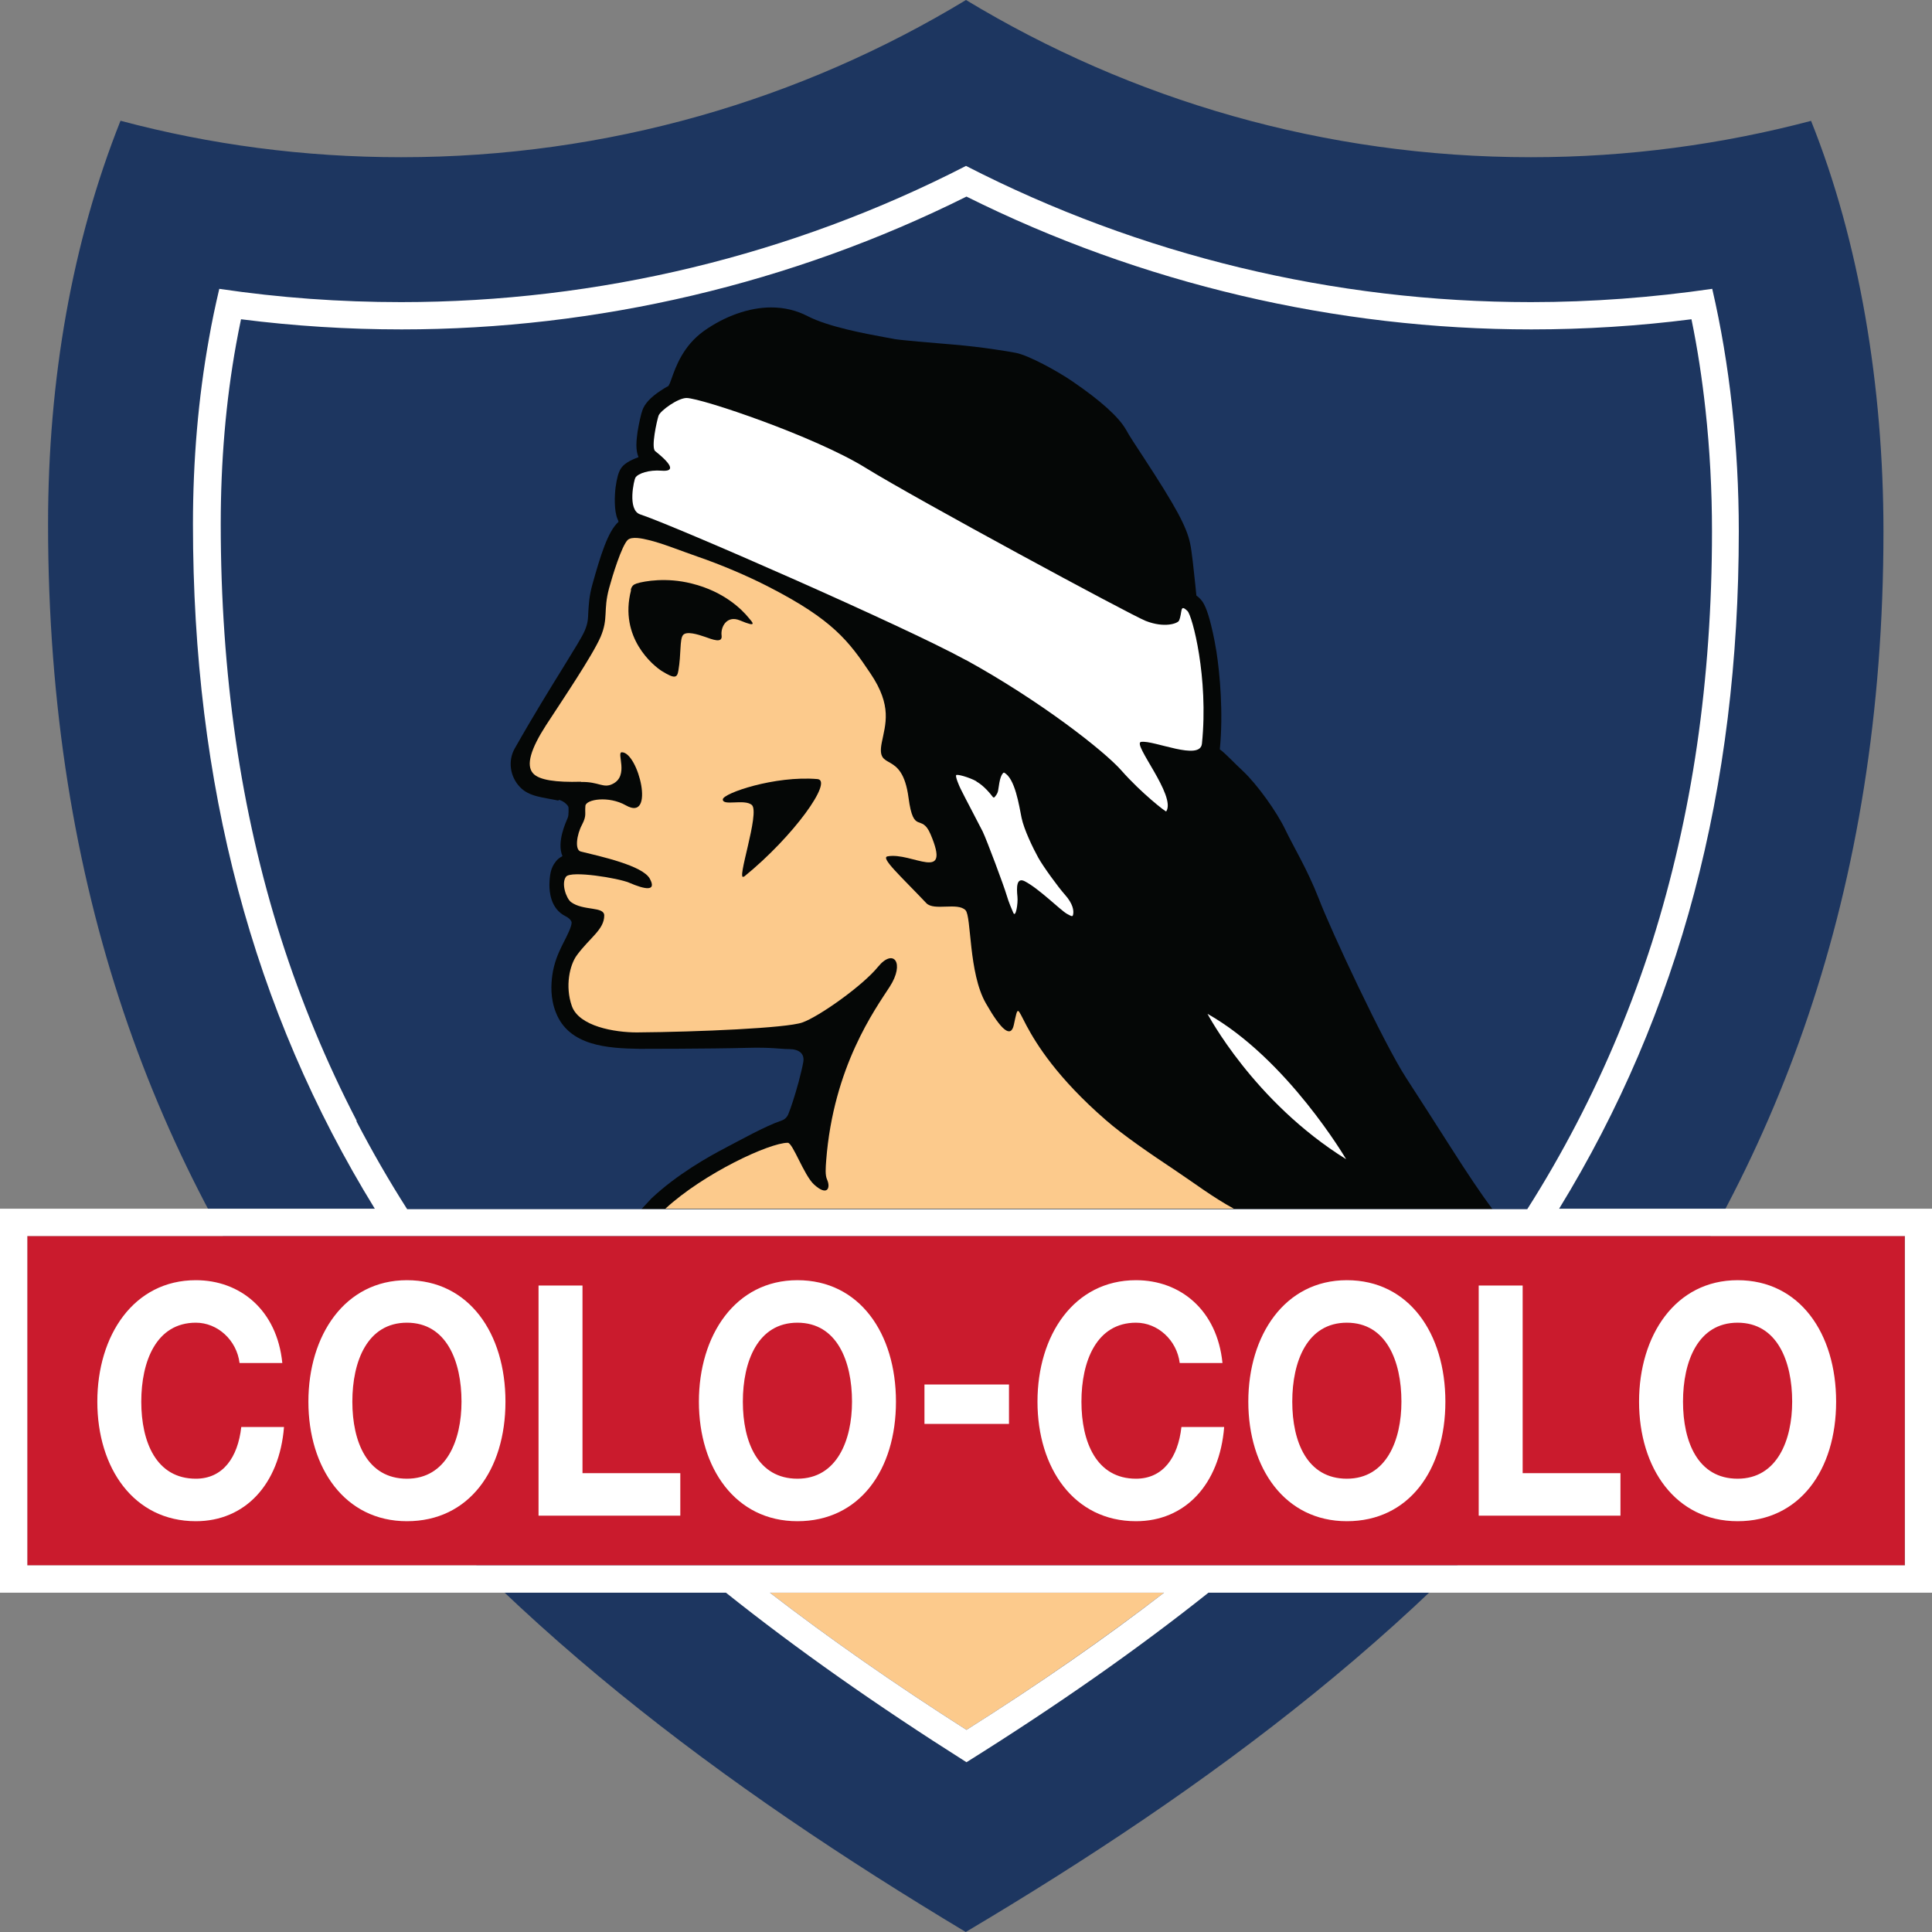 <?xml version="1.0" encoding="UTF-8"?>
<svg id="Capa_1" data-name="Capa 1" xmlns="http://www.w3.org/2000/svg" viewBox="0 0 80 80"><rect x="0" y="0" width="80" height="80" fill="#808080" stroke="none"/>
  <defs>
    <style>
      .cls-1, .cls-2, .cls-3, .cls-4, .cls-5, .cls-6, .cls-7 {
        stroke-width: 0px;
      }

      .cls-1, .cls-7 {
        fill: #050706;
      }

      .cls-2 {
        fill: #ca1b2d;
      }

      .cls-3 {
        fill: #1d3660;
      }

      .cls-3, .cls-5, .cls-6, .cls-7 {
        fill-rule: evenodd;
      }

      .cls-4, .cls-6 {
        fill: #fff;
      }

      .cls-5 {
        fill: #fcca8c;
      }
    </style>
  </defs>
  <path class="cls-3" d="M75.01,5c-3.71.98-7.6,1.51-11.62,1.51-8.56,0-16.56-2.38-23.39-6.51-6.82,4.13-14.83,6.51-23.39,6.51-4.02,0-7.91-.52-11.62-1.51-2,5.02-3,10.7-3,16.7,0,30.29,18,46.3,38,58.3,20.11-11.94,38-28,38-58,0-6-1-12.02-3-17h0Z"/>
  <path class="cls-5" d="M48.2,65.95c-2.46,1.89-5.16,3.77-8.18,5.68-3.01-1.92-5.7-3.8-8.14-5.68h16.32Z"/>
  <path class="cls-1" d="M23.14,33.12c.2.04.39.23.4.31,0,0,.02.31-.03.43-.07.17-.47,1.01-.22,1.59-.11.06-.21.13-.28.23-.21.26-.25.56-.26.96,0,.27.04.99.67,1.3.18.09.25.21.25.26,0,.17-.17.51-.35.86-.02.05-.05.09-.07.14-.14.29-.31.68-.38,1.18-.05.37-.09.95.15,1.55.54,1.38,2.14,1.48,3.47,1.5.02,0,2.91,0,4.42-.04,1.06-.03,1.39.05,1.75.05.42,0,.67.18.6.55-.04.23-.11.49-.19.81-.17.62-.32,1.07-.43,1.34-.05.12-.15.22-.28.26-.7.24-1.76.84-2.23,1.08-.04.02-.07.04-.09.05-.7.36-2.02,1.11-3.05,2.08l-.03.03s-.18.19-.4.43h35.24c-.47-.63-1.04-1.48-1.74-2.58-.35-.55-1.49-2.33-1.83-2.85-.93-1.43-3.13-6.13-3.63-7.45-.47-1.2-1.04-2.13-1.37-2.82-.35-.74-1.17-1.89-1.78-2.46-.31-.28-.72-.73-.94-.88.15-1.52,0-3.15-.14-4.05-.1-.62-.21-1.06-.28-1.32-.17-.61-.3-.77-.41-.88-.03-.03-.08-.08-.14-.12-.01-.12-.03-.26-.04-.4-.07-.67-.15-1.44-.22-1.76-.15-.7-.58-1.5-1.94-3.58-.31-.47-.58-.88-.71-1.12-.3-.53-1.05-1.21-2.24-2.02-.6-.41-1.8-1.07-2.33-1.17-.37-.07-1.39-.24-2.56-.34-.89-.07-2.24-.19-2.46-.23-.1-.02-.25-.05-.43-.08-.75-.14-2.3-.42-3.17-.87-.46-.24-.97-.36-1.51-.36-.91,0-1.92.36-2.79.98-.86.62-1.16,1.48-1.34,1.99-.02.06-.04.11-.06.16,0,0,0,.01-.02.04-.01.03-.03.06-.05.09-.11.05-.21.12-.32.19-.41.27-.66.54-.75.81-.06.16-.14.53-.2.89-.05.37-.09.75.04,1.05-.38.14-.62.29-.73.47-.1.15-.17.41-.22.78-.04.32-.07.96.08,1.31.03.06.04.09.04.12-.44.39-.75,1.41-1.08,2.59-.14.5-.15.86-.17,1.15-.01.29-.02.47-.15.77-.11.26-.44.78-.88,1.5-.52.84-1.24,2-2.02,3.38-.28.5-.2,1.15.22,1.59.38.4.93.42,1.59.56h0Z"/>
  <path class="cls-5" d="M24.06,32.38c.73-.02.92.28,1.31.08.69-.34.14-1.31.38-1.31.68,0,1.4,2.9.17,2.2-.72-.41-1.66-.25-1.68.02-.03.34.06.39-.14.78-.22.41-.31,1.05-.05,1.11.81.2,2.57.58,2.86,1.13.29.54-.21.44-.86.16-.45-.19-2.4-.51-2.61-.25-.21.27,0,.89.2,1.05.51.38,1.38.17,1.38.56,0,.58-.6.92-1.13,1.64-.3.4-.5,1.29-.21,2.11.3.84,1.77,1.09,2.69,1.09,2.55-.02,6.2-.18,6.85-.41.69-.24,2.51-1.53,3.14-2.31.64-.78,1.12-.16.48.83-.6.93-2.33,3.3-2.63,7.2-.02.29-.05.6.04.79.15.34.01.7-.54.2-.42-.38-.88-1.73-1.09-1.73-.76,0-3.47,1.26-5.07,2.73h23.54c-.91-.5-1.59-1.03-2.46-1.61-.99-.66-2.12-1.43-2.84-2.06-4.03-3.5-3.45-5.6-3.81-3.94q-.18.82-1.16-.9c-.72-1.26-.59-3.59-.84-3.85-.33-.34-1.3.04-1.62-.29-1.06-1.12-1.91-1.88-1.61-1.94,1.01-.19,2.66,1.14,1.78-.92-.38-.89-.7.06-.91-1.51-.27-2.03-1.35-1.04-1.11-2.27.15-.77.45-1.52-.47-2.88-.89-1.33-1.56-2.22-4.19-3.57-.91-.47-2-.93-2.96-1.26-.72-.25-1.48-.56-2.04-.69-.24-.06-.69-.16-.86,0-.25.25-.63,1.48-.77,2-.25.93-.02,1.23-.35,2.01-.34.78-1.57,2.6-2.26,3.66-.62.96-.85,1.66-.53,2,.25.27.93.37,1.98.34h0Z"/>
  <path class="cls-6" d="M40,27.33c3.07,1.69,5.72,3.76,6.44,4.58.83.94,1.84,1.72,1.85,1.69.43-.64-1.43-2.82-1.04-2.88.53-.08,2.45.81,2.52.07.28-2.73-.4-5.3-.6-5.49-.33-.32-.2.06-.35.4-.05.11-.59.32-1.38.01-.65-.26-9.5-5.04-11.6-6.34-2.1-1.3-6.78-2.88-7.41-2.89-.36,0-1.08.52-1.16.73-.07.21-.32,1.32-.14,1.47.79.63.76.85.26.81-.51-.04-.97.11-1.08.29-.05.07-.35,1.34.2,1.52,1.35.44,10.98,4.65,13.48,6.03h0Z"/>
  <path class="cls-6" d="M55.74,48s-2.43-4.15-5.74-6.02c0,0,1.91,3.64,5.74,6.02h0Z"/>
  <path class="cls-7" d="M30.81,36.29c-.37.3.68-2.65.32-2.96-.31-.26-1.21.06-1.2-.23.01-.25,2.15-.99,3.92-.84.66.06-.98,2.37-3.04,4.04h0Z"/>
  <path class="cls-7" d="M26.12,24.42c.04-.15.1-.21.24-.26.33-.1,1.24-.26,2.27,0,1.4.34,2.14,1.14,2.36,1.41.17.2.41.44-.35.12-.55-.23-.81.28-.76.63.04.33-.38.16-.69.05-.29-.1-.77-.25-.91-.07-.14.18-.07.77-.19,1.47-.05.31-.16.34-.68.02-.35-.22-1.79-1.38-1.28-3.35h0Z"/>
  <path class="cls-4" d="M40.43,32.36c.32.18.58.51.68.64.02.03.06.03.08,0,.17-.2.13-.26.19-.58.07-.4.19-.43.19-.43.46.22.63,1.38.73,1.87.1.49.48,1.27.69,1.65.21.38.84,1.24,1.1,1.53.35.39.37.67.35.8-.02.13-.04.12-.26,0-.28-.16-1.15-1.04-1.75-1.35-.34-.17-.34.25-.3.64.03.27-.07.89-.17.67-.06-.14-.19-.43-.28-.74-.1-.35-.82-2.28-.99-2.63-.18-.36-.75-1.43-.91-1.76-.06-.12-.22-.49-.19-.57.02-.06.53.08.84.25h0Z"/>
  <polygon class="cls-2" points="78.87 51.18 78.87 64.82 1.13 64.82 1.13 51.18 78.87 51.18 78.87 51.18"/>
  <g>
    <path class="cls-4" d="M71.95,61.23c1.64,0,2.26-1.6,2.26-3.19,0-1.67-.62-3.27-2.26-3.27s-2.26,1.6-2.26,3.27.62,3.19,2.26,3.19h0ZM71.95,53.01c2.57,0,4.08,2.2,4.08,5.03s-1.51,4.95-4.08,4.95-4.08-2.2-4.08-4.95,1.51-5.03,4.08-5.03h0ZM61.22,53.23h1.83v7.77h4.05v1.76h-5.87v-9.53h0ZM55.77,61.23c1.64,0,2.26-1.6,2.26-3.19,0-1.67-.62-3.27-2.26-3.27s-2.26,1.6-2.26,3.27.62,3.19,2.26,3.19h0ZM55.77,53.01c2.57,0,4.08,2.2,4.08,5.03s-1.51,4.95-4.08,4.95-4.08-2.2-4.08-4.95,1.51-5.03,4.08-5.03h0ZM48.85,56.44c-.12-.95-.91-1.67-1.81-1.67-1.64,0-2.26,1.6-2.26,3.27s.62,3.19,2.26,3.19c1.12,0,1.74-.88,1.88-2.14h1.77c-.19,2.38-1.62,3.9-3.65,3.9-2.57,0-4.08-2.2-4.08-4.95s1.51-5.03,4.08-5.03c1.83,0,3.36,1.23,3.58,3.43h-1.77ZM38.28,57.33h3.5v1.63h-3.5v-1.63h0ZM33.02,61.23c1.64,0,2.26-1.6,2.26-3.19,0-1.67-.62-3.27-2.26-3.27s-2.26,1.6-2.26,3.27.62,3.19,2.26,3.19h0ZM33.02,53.01c2.57,0,4.08,2.2,4.08,5.03s-1.51,4.95-4.08,4.95-4.08-2.2-4.08-4.95,1.51-5.03,4.08-5.03h0ZM22.29,53.23h1.83v7.77h4.05v1.76h-5.87v-9.53h0ZM16.85,61.23c1.64,0,2.26-1.6,2.26-3.19,0-1.67-.62-3.27-2.26-3.27s-2.26,1.6-2.26,3.27.62,3.19,2.26,3.19h0ZM16.85,53.01c2.57,0,4.08,2.2,4.08,5.03s-1.51,4.95-4.08,4.95-4.08-2.2-4.08-4.95,1.51-5.03,4.08-5.03h0ZM9.92,56.44c-.12-.95-.91-1.67-1.81-1.67-1.64,0-2.26,1.6-2.26,3.27s.62,3.19,2.26,3.19c1.12,0,1.74-.88,1.88-2.14h1.77c-.19,2.38-1.62,3.9-3.65,3.9-2.57,0-4.08-2.2-4.08-4.95s1.51-5.03,4.08-5.03c1.83,0,3.36,1.23,3.58,3.43h-1.77Z"/>
    <path class="cls-4" d="M78.87,64.82H1.13v-13.64h77.75v13.64h0ZM40.02,71.63c-3.01-1.92-5.7-3.8-8.14-5.68h16.32c-2.46,1.9-5.16,3.77-8.18,5.68h0ZM14.77,46.41c-1.25-2.41-2.31-4.96-3.14-7.57-.83-2.61-1.46-5.38-1.87-8.21-.41-2.84-.62-5.84-.62-8.93,0-2.58.21-5.09.64-7.46.06-.34.13-.68.2-1.02,2.2.28,4.43.42,6.65.42,8.1,0,16.17-1.9,23.39-5.5,7.22,3.6,15.29,5.5,23.39,5.5,2.21,0,4.44-.14,6.63-.42.25,1.21.44,2.46.58,3.74.18,1.65.27,3.35.27,5.05,0,3.06-.21,6.04-.62,8.85-.41,2.81-1.04,5.55-1.86,8.15-.83,2.59-1.88,5.12-3.13,7.52-.62,1.19-1.3,2.38-2.04,3.54H16.86c-.76-1.19-1.46-2.41-2.1-3.64h0ZM64.56,50.05c5-8.16,7.44-17.38,7.44-28.05,0-3.5-.38-6.94-1.1-10.04-2.48.36-4.99.55-7.51.55-8.17,0-16.18-1.94-23.39-5.64-7.2,3.7-15.22,5.64-23.39,5.64-2.53,0-5.04-.18-7.53-.55-.16.68-.31,1.38-.43,2.08-.44,2.44-.66,5.02-.66,7.66,0,10.8,2.47,20.13,7.53,28.35H0v15.9h30.06c2.92,2.33,6.2,4.64,9.96,7.02,3.77-2.36,7.08-4.68,10.02-7.02h29.97v-15.9h-15.44Z"/>
  </g>
</svg>